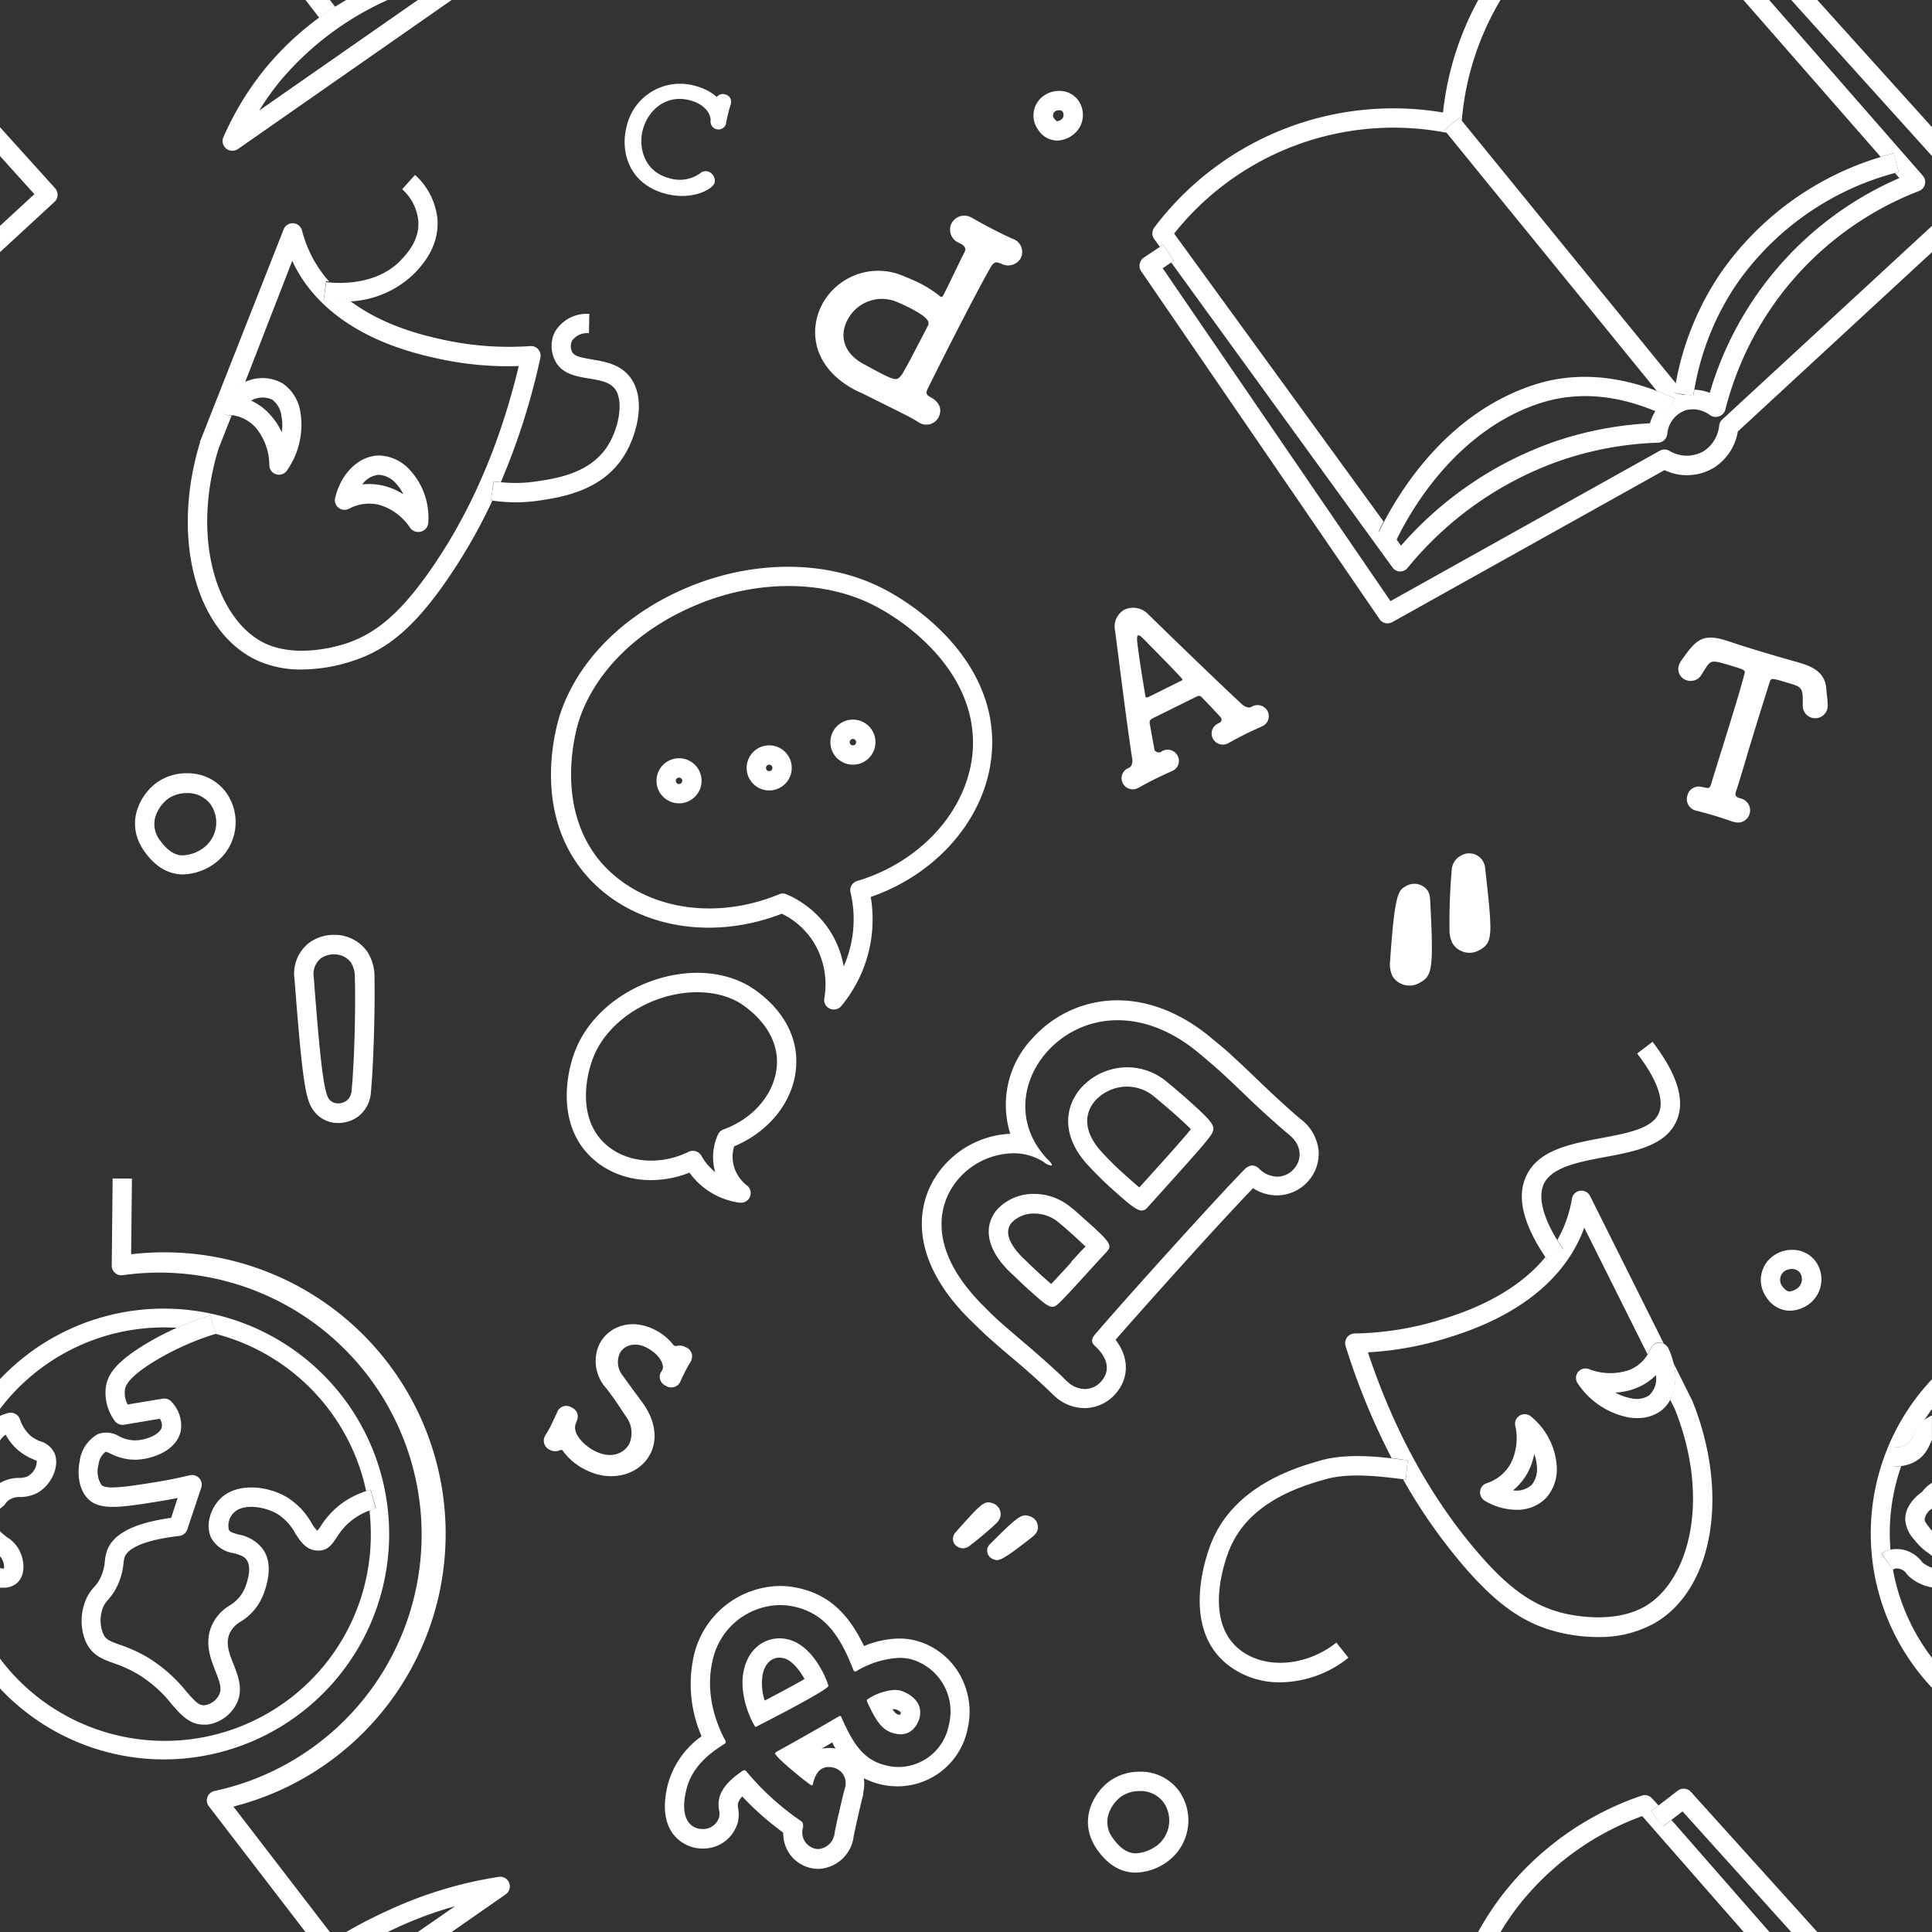 <svg xmlns="http://www.w3.org/2000/svg" viewBox="0 0 300 300"><rect x="0" y="0" width="300" height="300" fill="#333333" stroke="none"/><defs><style>.cls-1{fill:none}.cls-2{fill:#fff}</style></defs><g id="Layer_2" data-name="Layer 2"><g id="Layer_1-2" data-name="Layer 1"><path class="cls-1" d="M139.5 274.38a8 8 0 0 0 7.81-6.51 8.42 8.42 0 0 0-6-10.26 7.66 7.66 0 0 0-1.68-.18 14.25 14.25 0 0 0-6.63 2.07.31.31 0 0 1-.16.06h-.06c-.09 0-.17-.14-.24-.26-2.19-5.5-4.53-8.76-9.14-9.81a10.25 10.25 0 0 0-2.27-.25 10.85 10.85 0 0 0-10.54 8.76c-1.36 6 1.44 11.2 2 12.18a.47.47 0 0 1 .07.37.34.34 0 0 1-.14.17c-3.71 2.28-5.37 4.69-6 7.28-1.09 4.8 1.08 5.7 1.89 5.89a3.48 3.48 0 0 0 .64.07 2.59 2.59 0 0 0 2.6-1.86 2.35 2.35 0 0 0 0-1 4.66 4.66 0 0 1 0-1.86c.34-1.49 1.51-2.89 3.66-4.32a.45.45 0 0 1 .25-.09h.07a.85.85 0 0 1 .22.15 41.41 41.41 0 0 0 8.54 7.76c.35.23.34.48.3.87v.05a2.59 2.59 0 0 0 1.82 3.34 2 2 0 0 0 .53.07 2.77 2.77 0 0 0 2.53-2.4c.15-.88.43-2.12.71-3.37s.58-2.55.86-3.55l.05-.19a2.47 2.47 0 0 0-1.86-3.15 2.91 2.91 0 0 0-.68-.08c-1.79 0-2.26 1.88-2.43 2.61 0 .16-.09.25-.2.25-.24 0-5.8-4.5-5.68-5 0-.1.08-.13.26-.25 3.24-1.78 6.66-3.73 9.58-5.44a.45.45 0 0 1 .25-.09.27.27 0 0 1 .21.2c2 4.59 3.71 6.75 7.08 7.52a7.61 7.61 0 0 0 1.78.25Zm-22.17-6.21c-.19-.05-2.78-4.68-1.81-8.9.71-3.14 3-4.87 5.52-4.87a5.49 5.49 0 0 1 1.26.15c4.28 1 6.38 7.06 6.33 7.25-.16.72-11.3 6.37-11.3 6.37Zm17.29-3.84a.58.58 0 0 1-.06-.37s.07-.09.13-.12a8.73 8.73 0 0 1 4.11-1.43 4.36 4.36 0 0 1 .94.1c.67.15 3.69 1.3 3 4.18 0 .17-.6 2.61-3 2.61a4.09 4.09 0 0 1-.93-.12c-1.95-.45-2.81-2.03-4.19-4.85Z"/><path class="cls-1" d="M139.54 266.26h.2a1.09 1.09 0 0 0 .11-.27.58.58 0 0 0 0-.1 2 2 0 0 0-.8-.48 1.18 1.18 0 0 0-.27 0h-.22c.44.59.67.78.98.85ZM177 278.11a5.09 5.09 0 0 0-2.88.84 5.63 5.63 0 0 0-2 2.79 4.11 4.11 0 0 0 .73 3.75c1.63 2.29 3.08 2.29 3.56 2.29a5.92 5.92 0 0 0 3.16-1.16 4.93 4.93 0 0 0 1.07-6.8 4.45 4.45 0 0 0-3.64-1.71ZM121.63 257.47a3.06 3.06 0 0 0-.59-.07c-1.27 0-2.24 1-2.6 2.53a8.41 8.41 0 0 0 .31 4.13c2.37-1.23 4.68-2.48 6.18-3.34-.75-1.34-1.93-2.94-3.3-3.25ZM128.7 271.42a6.27 6.27 0 0 1 1 .09c-.18-.3-.36-.61-.53-.93l-1.69 1a5.62 5.62 0 0 1 1.22-.16ZM43.75 67.12a7.57 7.57 0 0 0-.07-2.65 3.62 3.62 0 0 0-1.41-2.41 3.52 3.52 0 0 0-3.32.15A8.84 8.84 0 0 1 42 64.46a10.34 10.34 0 0 1 1.75 2.66ZM54.54 149.42a3.23 3.23 0 0 0-2.67-1.26 3.55 3.55 0 0 0-2 .62 3.13 3.13 0 0 0-1.09 3v.07c1 13.27 1.56 17.65 2.35 18.77a1.74 1.74 0 0 0 1.44.68 2.23 2.23 0 0 0 1.26-.39 2.12 2.12 0 0 0 .81-1.54c.4-4.11.66-12.36.56-17.7a4.2 4.2 0 0 0-.66-2.25ZM58.89 73.73a3.51 3.51 0 0 0-2.63 1.49 9.2 9.2 0 0 1 1.07-.06 9.74 9.74 0 0 1 2.52.34 10.4 10.4 0 0 1 2.8 1.25 6.85 6.85 0 0 0-1.12-1.65 3.85 3.85 0 0 0-2.64-1.37ZM24.1 211.31c-4.33 2.62-4.61 3.95-4.72 4.44a3.81 3.81 0 0 0 .41 2.36l5.45-.91a1.5 1.5 0 0 1 1.41.54 5.32 5.32 0 0 1 1.35 4.52c-.69 3.07-4.45 4.32-6.81 4.42a8.22 8.22 0 0 1-4-.9c-.37-.17-.78-.36-.89-.31a3 3 0 0 0-1.07 2 3.92 3.92 0 0 0 .47 3.14c.75.78 4.3.21 8.42-.45 1.77-.29 3.55-.64 5.29-1.06a1.5 1.5 0 0 1 1.78 1.93l-2.17 6.49a1.49 1.49 0 0 1-1.25 1c-6.67.78-8.18 2.41-8.49 3.32a5.92 5.92 0 0 0-.17 1 10.31 10.31 0 0 1-1 3.53 9 9 0 0 1-1.39 2.06 4 4 0 0 0-.75 1.11 5.52 5.52 0 0 0 0 4.19c.4.88 1 1.12 2.62 1.7a22.82 22.82 0 0 1 4.36 2 23.36 23.36 0 0 1 5.89 5.2c1.46 1.69 2 2.27 2.91 2.17a3 3 0 0 0 2.12-1.44c.6-1 .23-2.06-.48-3.86s-1.63-4.13-.72-6.69a6.9 6.9 0 0 1 2.92-3.49 5.72 5.72 0 0 0 2.49-3c.67-1.87.73-3.23.17-4.07-.39-.58-1-.78-2.05-1.06a4.74 4.74 0 0 1-3.48-2.39c-1-2.07 0-4.59 1.37-6 2.55-2.59 7.35-2.15 10.51-.23a11.24 11.24 0 0 1 3.71 3.93 5.9 5.9 0 0 0 .9 1.22c.16-.18.38-.51.56-.76a13.12 13.12 0 0 1 2.86-3.2 13.42 13.42 0 0 1 4.15-2.2 32.16 32.16 0 0 0-23.28-24.43 41.91 41.91 0 0 0-9.4 4.18ZM195.53 181.43a4.1 4.1 0 0 0 2.76 1.19 3.45 3.45 0 0 0 2.56-1.16c1.29-1.42 1.37-3.65-.7-5.34-1.06-.87-2-1.74-2.94-2.56-2.78-2.52-5.18-5-8-7.49-1.06-1-2.22-1.92-3.44-2.93-4.24-3.41-8.45-4.81-12.23-4.81a14.61 14.61 0 0 0-10.9 4.81c-4.13 4.56-5 11.48 0 16.79.05 0 .81.74.63.94a.24.24 0 0 1-.17 0 2.08 2.08 0 0 1-1-.48 8.54 8.54 0 0 0-4.79-1.4 11.53 11.53 0 0 0-8.35 3.8c-3.39 3.76-5.11 10.86 3.35 19.53 1 1 2 2 2.95 2.86 2.54 2.29 5 4.25 7.59 6.59.86.78 1.78 1.6 2.64 2.48l.26.23a4 4 0 0 0 2.66 1.12 3.39 3.39 0 0 0 2.51-1.14c1.84-2 .57-4.19-.9-5.52-.71-.64-.59-1.18.14-2 2-2.33 6.78-7.7 11.55-13s9.58-10.5 11.61-12.54a1.78 1.78 0 0 1 1.12-.61 1.45 1.45 0 0 1 1 .46Zm-23.65 12.9c-2.67 2.84-6.1 6.74-7.3 7.87-.44.44-.77.69-1.16.69-.69 0-1.56-.76-3.53-2.54-1.32-1.19-2.59-2.43-2.59-2.43-4.56-4.13-4.46-7.91-2.35-10.24a7.68 7.68 0 0 1 5.67-2.32 8.91 8.91 0 0 1 5.59 2c.95.78 2 1.74 3 2.61 3.33 3.03 3.45 3.5 2.67 4.36Zm16.08-18c-.63.91-2 2.47-9.79 11.14a1.2 1.2 0 0 1-.89.49c-.82 0-2.06-1-4.93-3.63-1.07-1-2.09-2-3.26-3.23-4.4-4.62-3.86-9.29-1.15-12.28a9.68 9.68 0 0 1 7.1-3.1 9.57 9.57 0 0 1 6 2.15c1 .82 2.47 2.06 3.84 3.29 3.77 3.41 3.99 3.84 3.12 5.18ZM257.87 219.08a6.06 6.06 0 0 1-3.67 1.12 8 8 0 0 1-1.36-.11 12.3 12.3 0 0 1-7.85-5.24 1.5 1.5 0 0 1 0-1.77 1.49 1.49 0 0 1 1.7-.49 9.2 9.2 0 0 0 6.12.2 5.87 5.87 0 0 0 3-2.44L246 190.67c-.19.52-.39 1-.62 1.53-4.79 10.63-16.76 14.38-20.7 15.61a50.67 50.67 0 0 1-12.27 2.19c4.06 12.2 9.81 22.67 17.11 31.14 4.72 5.48 8.52 8.19 13.14 9.34 1.29.33 8 1.79 12.82-1.06 6.72-3.93 10.26-16.48 4.56-30.67l-.71-1.41a5.12 5.12 0 0 1-1.46 1.74ZM240 232.62a6.25 6.25 0 0 1-4.62 1.82 9.75 9.75 0 0 1-4.88-1.4 1.51 1.51 0 0 1-.73-1.46 1.49 1.49 0 0 1 1-1.26 6.57 6.57 0 0 0 3.77-3.11 8.7 8.7 0 0 0 .69-5.81 1.5 1.5 0 0 1 2.43-1.46 10.91 10.91 0 0 1 4 7.61 6.72 6.72 0 0 1-1.66 5.07Z"/><path class="cls-1" d="M237.24 228.64a9.57 9.57 0 0 1-2.29 2.78 3.46 3.46 0 0 0 2.9-.87 3.79 3.79 0 0 0 .84-2.83 7.07 7.07 0 0 0-.41-2 10.34 10.34 0 0 1-1.04 2.92ZM179.18 170.22a6.58 6.58 0 0 0-4.14-1.49 6.69 6.69 0 0 0-4.88 2.11c-2.07 2.3-1.67 5.29 1.11 8.22 1.16 1.23 2.12 2.17 3.09 3.05.64.58 1.74 1.58 2.57 2.26 5.08-5.61 7.12-7.93 8-9-.65-.66-1.61-1.53-2.06-1.94-1.09-1.03-2.48-2.22-3.69-3.21ZM250.82 216.23a7.76 7.76 0 0 0 2.5.9 3.58 3.58 0 0 0 2.75-.45 3.53 3.53 0 0 0 1.06-3.15 8.91 8.91 0 0 1-3.21 2.07 9.84 9.84 0 0 1-3.1.63ZM164.32 189.69a5.82 5.82 0 0 0-3.7-1.33 4.73 4.73 0 0 0-3.45 1.33c-1.83 2 .89 4.87 2.14 6a.6.6 0 0 1 .08.08s1.25 1.22 2.51 2.36l1.32 1.17c.8-.83 2-2.12 3.13-3.38.74-.82 1.49-1.65 2.22-2.44-.33-.32-.79-.74-1.39-1.29-.92-.84-1.97-1.78-2.86-2.5ZM80.54 56.84a50.56 50.56 0 0 1-12.42-1.13c-4-.88-16.28-3.57-22-13.73-.27-.48-.52-1-.75-1.48l-7.43 18.87a6.34 6.34 0 0 1 5.93.15 6.59 6.59 0 0 1 2.75 4.33 12.34 12.34 0 0 1-2.06 9.21 1.52 1.52 0 0 1-1.24.66 1.25 1.25 0 0 1-.43-.07 1.49 1.49 0 0 1-1.07-1.41 9.19 9.19 0 0 0-2-5.78 6 6 0 0 0-3.87-2l-2.07 5.26c-4.43 14.64.19 26.82 7.22 30.15 5.11 2.41 11.62.37 12.87-.06 4.5-1.56 8.06-4.59 12.27-10.46 6.51-9.06 11.32-19.99 14.3-32.51Zm-15.2 25.7a1.32 1.32 0 0 1-.39.06 1.53 1.53 0 0 1-1.25-.67 8.76 8.76 0 0 0-4.65-3.54 6.58 6.58 0 0 0-4.86.56A1.5 1.5 0 0 1 52 77.28c.93-3.86 3.75-6.55 6.86-6.55a6.7 6.7 0 0 1 4.8 2.32 10.9 10.9 0 0 1 2.74 8.14 1.51 1.51 0 0 1-1.06 1.35Z"/><circle class="cls-1" cx="119.44" cy="119.24" r=".5"/><path class="cls-1" d="M120.65 164.8c0-5.81-5.81-9.08-6.05-9.22-3.31-1.83-7.9-2-12.3-.47-4.69 1.64-8.46 4.95-10.08 8.86-1.37 3.27-2.51 9.85 1.84 13.73 3.21 2.87 8.39 3.34 12.88 1.15a1.55 1.55 0 0 1 .66-.15 1.52 1.52 0 0 1 1.31.77 8.79 8.79 0 0 0 2.15 2.54 9.76 9.76 0 0 1-.23-1 8.52 8.52 0 0 1 .66-4.84 1.52 1.52 0 0 1 .86-.79c4.98-1.82 8.32-6.07 8.3-10.58ZM276.31 41.26a52.74 52.74 0 0 1 18.62-13.61l-.69-.79a43.73 43.73 0 0 0-24.56 17.23 41.74 41.74 0 0 0-6.59 16.45 7.34 7.34 0 0 1 2.4.49 52.78 52.78 0 0 1 10.82-19.77Z"/><circle class="cls-1" cx="105.44" cy="121.24" r=".5"/><path class="cls-1" d="M238.92 62.67c-13.23 4.4-20.26 17.31-22.1 21.16l.72 1a56.34 56.34 0 0 1 23.4-16 54.35 54.35 0 0 1 15.25-3 7.57 7.57 0 0 1 .87-1.94c-3.76-1.57-10.52-3.76-18.14-1.22Z"/><path class="cls-1" d="M201 22.65a43.5 43.5 0 0 0-18.65 13.62l32.49 44.83c3.09-5.93 10.33-17 23.13-21.28 7.94-2.65 15.12-.7 19.3.89l-32.65-40.1A43.51 43.51 0 0 0 201 22.65ZM164.15 18.83a1.45 1.45 0 0 0 .67-.29.77.77 0 0 0 .32-.54 1 1 0 0 0-.15-.68c-.13-.19-.48-.2-.55-.2a1.06 1.06 0 0 0-.53.13.75.75 0 0 0-.26 1.09c.26.37.45.49.5.49ZM176.7 98.64c-.15.07-.18.47-.09 1.18.24 2.24 1.29 8.4 1.29 8.4s.12.09.39 0l5.12-2.54c.16-.12.24-.2.19-.29s-5.4-5.59-6-6.23c-.47-.43-.75-.6-.9-.52ZM277.87 200.53a2.34 2.34 0 0 0 1.23-.48 1.8 1.8 0 0 0 .37-2.46 1.54 1.54 0 0 0-1.24-.54 1.92 1.92 0 0 0-1.06.29 1.65 1.65 0 0 0-.48 2.3c.63.89 1.05.89 1.18.89ZM107.62 94.11c-8.78 3.76-15.26 10.18-17.76 17.61-.18.55-4.43 13.56 3.69 22.52 6.28 6.92 17.26 8.77 27.32 4.62a1.43 1.43 0 0 1 1.17 0 15.14 15.14 0 0 1 6.66 5.55 14.94 14.94 0 0 1 2.22 5.64 17.74 17.74 0 0 0 1.08-3.15 18 18 0 0 0 0-8.31 1.49 1.49 0 0 1 1-1.78c9.83-2.93 17-10.85 17.93-19.72 1.21-12-9.58-20.43-16.14-23.49-7.79-3.6-17.95-3.45-27.17.51Zm-2.18 30.63a3.5 3.5 0 1 1 3.5-3.5 3.5 3.5 0 0 1-3.5 3.5Zm27-13a3.5 3.5 0 1 1-3.5 3.5 3.5 3.5 0 0 1 3.5-3.5Zm-9.5 7.5a3.5 3.5 0 1 1-3.5-3.5 3.5 3.5 0 0 1 3.5 3.5Z"/><circle class="cls-1" cx="132.44" cy="115.24" r=".5"/><path class="cls-1" d="M141.23 47.79a23.26 23.26 0 0 0-2.21-1 6 6 0 0 0-7.45 3c-1.15 2.23-.74 5.06 2.76 6.86 0 0 1.23.68 2.4 1.29 2.49 1.28 2.64 1.17 3.43.09.47-.81 1.2-2.15 1.92-3.54l2-3.85c.31-.64.17-1.3-2.85-2.85ZM28.44 132.78a5.92 5.92 0 0 0 3.16-1.16 4.93 4.93 0 0 0 1.07-6.8 4.45 4.45 0 0 0-3.67-1.71 5.09 5.09 0 0 0-2.88.84 5.63 5.63 0 0 0-2 2.79 4.11 4.11 0 0 0 .73 3.75c1.66 2.29 3.15 2.29 3.59 2.29Z"/><path class="cls-2" d="M68.66 91.12a84.75 84.75 0 0 0 7.79-13.37h-.23l.44-3q.56.08 1.11.12a107.16 107.16 0 0 0 6.14-19.31 1.51 1.51 0 0 0-.33-1.31 1.47 1.47 0 0 0-1.24-.51 47.79 47.79 0 0 1-13.58-1c-2.62-.58-9.05-2-14.37-6-.63.05-1.22.07-1.75.07a19.58 19.58 0 0 1-2.39-.14l.39-3 .48.05a18.6 18.6 0 0 1-2.37-3.3 19.75 19.75 0 0 1-1.86-4.64 1.5 1.5 0 0 0-2.84-.18l-13 33a.56.56 0 0 0 0 .12c-4.5 14.76-.72 29.29 8.79 33.79a16.34 16.34 0 0 0 7 1.45 25.75 25.75 0 0 0 8.1-1.39c5.13-1.69 9.11-5.03 13.72-11.45ZM54 99.83c-1.25.43-7.76 2.47-12.87.06-7-3.33-11.65-15.51-7.22-30.15l2.07-5.26h-.5a1.5 1.5 0 0 1-1-2.53 11.05 11.05 0 0 1 3.56-2.55l7.34-18.9c.23.5.48 1 .75 1.48 5.71 10.16 18 12.85 22 13.73a50.56 50.56 0 0 0 12.42 1.13c-3 12.52-7.79 23.45-14.32 32.53C62 95.24 58.45 98.27 54 99.83Z"/><path class="cls-2" d="M63.71 73.05a6.7 6.7 0 0 0-4.8-2.32c-3.11 0-5.93 2.69-6.86 6.55A1.5 1.5 0 0 0 54.19 79a6.58 6.58 0 0 1 4.86-.56 8.76 8.76 0 0 1 4.65 3.54 1.53 1.53 0 0 0 1.3.62 1.32 1.32 0 0 0 .39-.06 1.51 1.51 0 0 0 1.11-1.35 10.9 10.9 0 0 0-2.79-8.14Zm-3.87 2.45a9.74 9.74 0 0 0-2.52-.34 9.2 9.2 0 0 0-1.07.06 3.51 3.51 0 0 1 2.63-1.49 3.85 3.85 0 0 1 2.63 1.37 6.85 6.85 0 0 1 1.12 1.65 10.4 10.4 0 0 0-2.79-1.25ZM41.82 72.24a1.49 1.49 0 0 0 1.07 1.41 1.25 1.25 0 0 0 .43.07 1.52 1.52 0 0 0 1.24-.66 12.34 12.34 0 0 0 2.06-9.21 6.59 6.59 0 0 0-2.75-4.33 6.34 6.34 0 0 0-5.93-.15 11.05 11.05 0 0 0-3.56 2.55 1.5 1.5 0 0 0 1 2.53h.5a6 6 0 0 1 3.87 2 9.19 9.19 0 0 1 2.07 5.79Zm.45-10.18a3.62 3.62 0 0 1 1.41 2.41 7.57 7.57 0 0 1 .07 2.65A10.34 10.34 0 0 0 42 64.46a8.84 8.84 0 0 0-3-2.25 3.52 3.52 0 0 1 3.27-.15ZM76.22 77.73h.23A25.89 25.89 0 0 0 80 78a25.62 25.62 0 0 0 3.71-.27c3.34-.5 9.55-1.43 13-6.66 2.17-3.26 3.88-9.39.88-12.81-1.53-1.76-3.81-2.13-5.63-2.44s-2.8-.5-3.14-1.22a2 2 0 0 1 0-1.68 2.87 2.87 0 0 1 2.63-1.18l.06-3a5.76 5.76 0 0 0-5.37 2.83 5 5 0 0 0 0 4.32c1 2.18 3.34 2.56 5.36 2.89 1.56.26 3 .5 3.86 1.45 1.62 1.85.75 6.38-1.12 9.18-2.73 4.12-7.89 4.89-11 5.35a22.07 22.07 0 0 1-5.45.12q-.55 0-1.11-.12ZM50.25 46.73a19.58 19.58 0 0 0 2.39.14c.53 0 1.12 0 1.75-.07a15.27 15.27 0 0 0 10.15-4.54c1-1.07 3.64-3.93 3.4-8.1a10.66 10.66 0 0 0-3.49-7l-2 2.22a7.56 7.56 0 0 1 2.51 5c.17 2.9-1.7 4.92-2.6 5.9-3.61 3.9-9.28 3.76-11.22 3.58l-.48-.05ZM218.58 226.75l-.28 3-.44-.05a84.47 84.47 0 0 0 9.39 13.44c5.15 6 9.41 9 14.68 10.29a26 26 0 0 0 6.23.77A17.56 17.56 0 0 0 257 252c9.08-5.32 11.57-20.12 5.8-34.44a1.17 1.17 0 0 1-.05-.11l-2.9-5.81a8 8 0 0 1-.52 5.69l.71 1.41c5.7 14.19 2.16 26.74-4.56 30.67-4.87 2.85-11.53 1.39-12.82 1.06-4.62-1.15-8.42-3.86-13.14-9.34-7.3-8.47-13.05-18.94-17.11-31.14a50.67 50.67 0 0 0 12.27-2.22c3.94-1.23 15.91-5 20.7-15.61.23-.5.43-1 .62-1.53l9.83 19.68a6.86 6.86 0 0 0 .48-.91 1.47 1.47 0 0 1 1.34-.92 1.41 1.41 0 0 1 .7.15l-11.44-22.91a1.5 1.5 0 0 0-1.57-.81 1.47 1.47 0 0 0-1.25 1.23 20 20 0 0 1-1.44 4.79c-.26.56-.54 1.1-.83 1.61.27.46.57.92.89 1.4l-2.48 1.68c-.1-.13-.18-.27-.27-.41-5.09 6.21-13.17 8.76-16.18 9.69a47.69 47.69 0 0 1-13.43 2.16 1.49 1.49 0 0 0-1.19.62 1.51 1.51 0 0 0-.22 1.33 107.68 107.68 0 0 0 7.15 17.41l1.09.13Z"/><path class="cls-2" d="M237.72 219.94a1.5 1.5 0 0 0-2.43 1.46 8.7 8.7 0 0 1-.69 5.81 6.57 6.57 0 0 1-3.77 3.11 1.49 1.49 0 0 0-1 1.26 1.51 1.51 0 0 0 .73 1.46 9.75 9.75 0 0 0 4.88 1.4 6.25 6.25 0 0 0 4.62-1.82 6.72 6.72 0 0 0 1.66-5.07 10.91 10.91 0 0 0-4-7.61Zm.13 10.61a3.46 3.46 0 0 1-2.9.87 9.57 9.57 0 0 0 2.29-2.78 10.34 10.34 0 0 0 1-2.88 7.07 7.07 0 0 1 .41 2 3.79 3.79 0 0 1-.8 2.79ZM256.31 209.44a6.86 6.86 0 0 1-.48.91 5.87 5.87 0 0 1-3 2.44 9.2 9.2 0 0 1-6.12-.2 1.49 1.49 0 0 0-1.7.49 1.5 1.5 0 0 0 0 1.77 12.3 12.3 0 0 0 7.85 5.24 8 8 0 0 0 1.36.11 6.06 6.06 0 0 0 3.67-1.12 5.12 5.12 0 0 0 1.46-1.71 8 8 0 0 0 .52-5.69 12 12 0 0 0-.8-2.31 1.58 1.58 0 0 0-.7-.7 1.41 1.41 0 0 0-.7-.15 1.47 1.47 0 0 0-1.36.92Zm-.24 7.24a3.58 3.58 0 0 1-2.75.45 7.76 7.76 0 0 1-2.5-.9 9.84 9.84 0 0 0 3.1-.63 8.91 8.91 0 0 0 3.21-2.07 3.53 3.53 0 0 1-1.06 3.15ZM106.44 91.35c-9.57 4.1-16.65 11.18-19.42 19.42-.52 1.54-4.82 15.41 4.31 25.48 7 7.71 19 9.94 30.07 5.63a12 12 0 0 1 4.79 4.19A12.49 12.49 0 0 1 128 155a1.48 1.48 0 0 0 .84 1.62 1.41 1.41 0 0 0 .63.14 1.52 1.52 0 0 0 1.16-.54 21.07 21.07 0 0 0 4.58-16.94c10.31-3.56 17.78-12.2 18.75-21.87 1.38-13.71-10.57-23.11-17.85-26.51-8.6-4.01-19.68-3.84-29.67.45ZM151 117.09c-.89 8.87-8.1 16.79-17.93 19.72a1.49 1.49 0 0 0-1 1.78 18 18 0 0 1 0 8.31 17.74 17.74 0 0 1-1.06 3.16 14.94 14.94 0 0 0-2.22-5.64 15.14 15.14 0 0 0-6.66-5.55 1.43 1.43 0 0 0-1.17 0c-10.06 4.15-21 2.3-27.32-4.62-8.12-9-3.87-22-3.69-22.52 2.5-7.43 9-13.85 17.76-17.61 9.22-4 19.38-4.14 27.19-.51 6.47 3.05 17.26 11.44 16.1 23.48Z"/><path class="cls-2" d="M105.44 117.74a3.5 3.5 0 1 0 3.5 3.5 3.5 3.5 0 0 0-3.5-3.5Zm0 4a.5.5 0 0 1-.5-.5.51.51 0 0 1 .5-.5.5.5 0 0 1 .5.5.5.5 0 0 1-.5.5ZM115.94 119.24a3.5 3.5 0 1 0 3.5-3.5 3.5 3.5 0 0 0-3.5 3.5Zm4 0a.5.5 0 0 1-.5.5.5.5 0 0 1-.5-.5.51.51 0 0 1 .5-.5.5.5 0 0 1 .5.5ZM132.44 118.74a3.5 3.5 0 1 0-3.5-3.5 3.5 3.5 0 0 0 3.5 3.5Zm0-4a.5.5 0 0 1 .5.5.5.5 0 0 1-.5.5.5.5 0 0 1-.5-.5.51.51 0 0 1 .5-.5ZM123.65 164.79c0-7.43-6.83-11.4-7.6-11.83-4.1-2.27-9.47-2.52-14.73-.68-5.49 1.91-9.93 5.85-11.87 10.54-1.67 4-3 12.11 2.61 17.12 3.87 3.46 9.63 4.26 15 2.15a11.45 11.45 0 0 0 2.86 2.78 11.62 11.62 0 0 0 4.94 1.89h.2a1.5 1.5 0 0 0 .92-2.69 5.69 5.69 0 0 1-2.15-3.55A5.43 5.43 0 0 1 114 178c5.83-2.43 9.68-7.64 9.65-13.21Zm-11.3 10.59a1.52 1.52 0 0 0-.86.79 8.52 8.52 0 0 0-.66 4.84 9.76 9.76 0 0 0 .23 1 8.79 8.79 0 0 1-2.15-2.54 1.52 1.52 0 0 0-1.31-.77 1.55 1.55 0 0 0-.66.15c-4.49 2.19-9.67 1.72-12.88-1.15-4.35-3.88-3.21-10.46-1.84-13.73 1.62-3.91 5.39-7.22 10.08-8.86 4.4-1.53 9-1.36 12.3.47.24.14 6 3.41 6.05 9.22.02 4.51-3.32 8.76-8.3 10.58ZM205.86 229.69c3.53-1 8.18-.46 11-.12l1 .12.44.05.28-3-1.4-.16-1.09-.13c-3-.34-7.4-.71-11.06.34s-13.45 3.85-17 12.92c-.82 2.11-4.59 12.9 2.46 18.68a13 13 0 0 0 8.32 2.84 17.17 17.17 0 0 0 10.57-3.82l-1.87-2.35c-4.73 3.76-11.23 4.2-15.12 1-5.44-4.46-2.26-13.49-1.55-15.29 2.99-7.64 11.42-10.05 15.02-11.08ZM242.71 194c-.32-.48-.62-.94-.89-1.4-2.3-3.76-3-6.77-2.1-8.75 1.25-2.63 5.43-3.42 9.48-4.18 4.67-.87 9.49-1.78 11.15-5.66 1.35-3.16.13-7.16-3.74-12.24l-2.39 1.82c3.07 4 4.23 7.22 3.37 9.24-1 2.41-4.87 3.13-8.94 3.89-4.79.9-9.74 1.83-11.64 5.85-1.53 3.23-.56 7.4 3 12.7.09.14.17.28.27.41ZM25.49 273.2A35 35 0 1 0 0 214.15v4.62a32 32 0 0 1 25.49-12.65q1 0 2 .06a48.66 48.66 0 0 1 5.15-1.92l.88 2.87a32.16 32.16 0 0 1 23.34 24.41c.23-.08.46-.17.7-.23l.81 2.89a8.87 8.87 0 0 0-1 .34 33.2 33.2 0 0 1 .21 3.62A32 32 0 0 1 0 257.55v4.63a34.94 34.94 0 0 0 25.49 11.02Z"/><path class="cls-2" d="M36.24 280.52a43.7 43.7 0 0 0-10.75-86.06 44.25 44.25 0 0 0-5.13.3l.13-11.76h-3l-.14 13.51a1.5 1.5 0 0 0 1.73 1.5 40.7 40.7 0 0 1 14.25 80.09 1.51 1.51 0 0 0-1.12.94 1.49 1.49 0 0 0 .22 1.44l15 19.52h3.79ZM79.06 292.36a1.5 1.5 0 0 0-1.62-.92 63.76 63.76 0 0 0-17.13 5.19 72.43 72.43 0 0 0-6.55 3.37h6.43l1.38-.65a59.83 59.83 0 0 1 9.08-3.35l-5.77 4h5.25l8.4-5.85a1.5 1.5 0 0 0 .53-1.79Z"/><path class="cls-2" d="M57.54 231.31c-.24.06-.47.15-.7.23a13.42 13.42 0 0 0-4.15 2.2 13.12 13.12 0 0 0-2.86 3.2c-.18.25-.4.58-.56.76a5.9 5.9 0 0 1-.9-1.22 11.24 11.24 0 0 0-3.71-3.93c-3.16-1.92-8-2.36-10.51.23-1.39 1.42-2.32 3.94-1.37 6a4.74 4.74 0 0 0 3.48 2.39c1 .28 1.66.48 2.05 1.06.56.84.5 2.2-.17 4.07a5.72 5.72 0 0 1-2.49 3 6.9 6.9 0 0 0-2.92 3.49c-.91 2.56 0 4.85.72 6.69s1.08 2.87.48 3.86a3 3 0 0 1-2.12 1.44c-.87.1-1.45-.48-2.91-2.17a23.36 23.36 0 0 0-5.89-5.2 22.82 22.82 0 0 0-4.36-2c-1.63-.58-2.22-.82-2.62-1.7a5.52 5.52 0 0 1 0-4.19 4 4 0 0 1 .75-1.11 9 9 0 0 0 1.39-2.06 10.31 10.31 0 0 0 1-3.53 5.92 5.92 0 0 1 .17-1c.31-.91 1.82-2.54 8.49-3.32a1.49 1.49 0 0 0 1.25-1l2.17-6.49a1.5 1.5 0 0 0-1.78-1.93c-1.74.42-3.52.77-5.29 1.06-4.12.66-7.67 1.23-8.42.45a3.92 3.92 0 0 1-.47-3.14 3 3 0 0 1 1.07-2c.11-.05.52.14.89.31a8.22 8.22 0 0 0 4 .9c2.36-.1 6.12-1.35 6.81-4.42a5.32 5.32 0 0 0-1.38-4.52 1.5 1.5 0 0 0-1.41-.54l-5.45.91a3.81 3.81 0 0 1-.41-2.36c.11-.49.39-1.82 4.72-4.44a41.91 41.91 0 0 1 9.4-4.18l-.88-2.87a48.66 48.66 0 0 0-5.15 1.92 44 44 0 0 0-4.92 2.56c-4.78 2.89-5.76 4.78-6.1 6.38a7.3 7.3 0 0 0 1.28 5.45 1.5 1.5 0 0 0 1.51.68l5.55-.93a1.9 1.9 0 0 1 .31 1.28c-.25 1.14-2.31 2-4 2.08a5.39 5.39 0 0 1-2.62-.63 3.79 3.79 0 0 0-3.34-.33 5.65 5.65 0 0 0-2.8 4.19c-.36 1.79-.22 4.25 1.24 5.79 1.83 1.93 5.11 1.41 11.06.45 1-.16 1.95-.33 2.91-.53l-1 3.09c-5.83.81-9.12 2.52-10 5.22a7.87 7.87 0 0 0-.31 1.58 6.92 6.92 0 0 1-.7 2.56 5.58 5.58 0 0 1-1 1.44 6.48 6.48 0 0 0-1.22 1.88 8.43 8.43 0 0 0 0 6.63c1 2.07 2.6 2.65 4.34 3.27a19.9 19.9 0 0 1 3.78 1.73 19.88 19.88 0 0 1 5.16 4.59c1.43 1.65 2.79 3.21 5 3.21h.53a6 6 0 0 0 4.37-2.88c1.38-2.31.5-4.54-.27-6.5-.65-1.66-1.22-3.09-.68-4.59a4 4 0 0 1 1.84-2.05 8.61 8.61 0 0 0 3.58-4.46c1-2.81 1-5.08-.17-6.75a6 6 0 0 0-3.74-2.28c-1-.27-1.4-.42-1.55-.75a2.8 2.8 0 0 1 .78-2.66c1.42-1.43 4.73-1 6.81.24a8.35 8.35 0 0 1 2.74 3c.76 1.19 1.62 2.55 3.36 2.65s2.39-1.07 3.1-2.11a9.83 9.83 0 0 1 5-4.09 8.87 8.87 0 0 1 1-.34ZM2.69 245.76c1.28-1.17 1.14-3.41.33-5a5.19 5.19 0 0 0-1.83-2 7.57 7.57 0 0 1-1.19-1v3.91a1.67 1.67 0 0 1 .34.47 2.69 2.69 0 0 1 .29 1.43 1.94 1.94 0 0 1-.63-.1v3.06a3.86 3.86 0 0 0 .58 0 3 3 0 0 0 2.11-.77ZM8.48 225.69a3.48 3.48 0 0 0-2.13-1.86 5.6 5.6 0 0 1-1.54-.83 5.9 5.9 0 0 1-1.71-2.6 1.51 1.51 0 0 0-1.76-1 7 7 0 0 0-1.34.46v3.84a2.36 2.36 0 0 1 .52-.64 2.57 2.57 0 0 1 .37-.28 8.33 8.33 0 0 0 2 2.47 8.58 8.58 0 0 0 2.28 1.35l.54.24a2.75 2.75 0 0 1-1.44 2.41 3.15 3.15 0 0 1-1.29.24 5.79 5.79 0 0 0-3 .8v4l.35-.29a1.52 1.52 0 0 0 .41-.39 3 3 0 0 1 .71-.72 2.85 2.85 0 0 1 1.68-.43 6 6 0 0 0 2.47-.54c2.32-1.15 3.72-4.18 2.88-6.23ZM189.35 112.24l-.15.08a1.71 1.71 0 0 0-.87 2.36 1.75 1.75 0 0 0 2.52.65c.72-.39 1.58-.86 2.56-1.35.79-.39 1.6-.76 2.37-1.1l.12-.06a1.74 1.74 0 0 0 .95-2.37 1.78 1.78 0 0 0-2.57-.66c-.48.24-1.2-.2-1.43-.43-3.44-3.19-10.6-10.11-14.51-13.93a3.23 3.23 0 0 0-3.7-.78 3 3 0 0 0-1.5 3.25c.57 4.19 1.69 13.55 2.67 19.94.07.45 0 1.12-.46 1.36l-.12.06a1.69 1.69 0 0 0-.89 2.34 1.74 1.74 0 0 0 2.45.72l.12-.06c.71-.4 1.58-.87 2.55-1.35.8-.39 1.6-.76 2.38-1.11l.12-.06a1.7 1.7 0 0 0 .92-2.35 1.75 1.75 0 0 0-2.6-.64.78.78 0 0 1-1-.27s-.53-2.88-.74-4.07c-.07-.46 0-.58.38-.84l7-3.46a.58.58 0 0 1 .7.18c.91.91 3 3.14 3 3.2a.53.53 0 0 1-.27.75Zm-5.94-6.53-5.12 2.54c-.27.06-.35.06-.39 0s-1.05-6.16-1.29-8.4c-.09-.71-.06-1.11.09-1.18s.43.09.88.55c.62.64 5.92 6 6 6.23s-.01.14-.17.26ZM184.9 171.17c-1.37-1.23-2.84-2.47-3.84-3.29a9.57 9.57 0 0 0-6-2.15 9.68 9.68 0 0 0-7.1 3.1c-2.71 3-3.25 7.66 1.15 12.28 1.17 1.25 2.19 2.26 3.26 3.23 2.87 2.6 4.11 3.63 4.93 3.63a1.2 1.2 0 0 0 .89-.49c7.84-8.67 9.16-10.23 9.79-11.14.89-1.34.67-1.77-3.08-5.17Zm-8 13.2c-.83-.68-1.93-1.68-2.57-2.26-1-.88-1.93-1.82-3.09-3.05-2.78-2.93-3.18-5.92-1.11-8.22a6.69 6.69 0 0 1 4.88-2.11 6.58 6.58 0 0 1 4.14 1.49c1.21 1 2.6 2.18 3.71 3.18.45.41 1.41 1.28 2.06 1.94-.87 1.1-2.92 3.42-7.99 9.03Z"/><path class="cls-2" d="M198.29 185.62a6.51 6.51 0 0 0 4.79-2.15 6.39 6.39 0 0 0 1.67-4.79 7 7 0 0 0-2.75-4.88c-1-.82-1.92-1.66-2.81-2.47-1.37-1.23-2.67-2.48-3.93-3.68s-2.62-2.52-4.05-3.81c-1.06-1-2.19-1.89-3.37-2.87l-.16-.14c-4.49-3.61-9.37-5.5-14.15-5.5a17.68 17.68 0 0 0-13.12 5.8 15 15 0 0 0-3.54 14.92 14.61 14.61 0 0 0-10.14 4.78c-4.57 5-6.07 13.91 3.43 23.64l.15.15c1 1 2 1.95 2.93 2.83 1.3 1.17 2.58 2.27 3.83 3.32s2.5 2.13 3.76 3.27c.84.76 1.71 1.55 2.52 2.37l.12.11.15.14.1.09a6.92 6.92 0 0 0 4.68 1.9 6.41 6.41 0 0 0 4.74-2.13c2.24-2.48 2.22-5.73.08-8.48 2.24-2.56 6.39-7.23 10.7-12 4.49-5 8.49-9.29 10.65-11.54a6.84 6.84 0 0 0 3.72 1.12Zm-4.94-4.13c-2 2-6.84 7.27-11.61 12.54s-9.54 10.64-11.55 13c-.73.81-.85 1.35-.14 2 1.47 1.33 2.74 3.49.9 5.52a3.39 3.39 0 0 1-2.51 1.14 4 4 0 0 1-2.66-1.12l-.26-.23c-.86-.88-1.78-1.7-2.64-2.48-2.58-2.34-5-4.3-7.59-6.59-1-.87-1.93-1.84-2.95-2.86-8.46-8.67-6.74-15.77-3.35-19.53a11.53 11.53 0 0 1 8.35-3.8 8.54 8.54 0 0 1 4.79 1.4 2.08 2.08 0 0 0 1 .48.24.24 0 0 0 .17 0c.18-.2-.58-.89-.63-.94-5.06-5.31-4.15-12.23 0-16.79a14.61 14.61 0 0 1 10.9-4.81c3.78 0 8 1.4 12.23 4.81 1.22 1 2.38 2 3.44 2.93 2.79 2.52 5.19 5 8 7.49.92.82 1.88 1.69 2.94 2.56 2.07 1.69 2 3.92.7 5.34a3.45 3.45 0 0 1-2.56 1.16 4.1 4.1 0 0 1-2.76-1.19l-.1-.09a1.45 1.45 0 0 0-1-.46 1.78 1.78 0 0 0-1.11.52Z"/><path class="cls-2" d="M169.19 190c-1-.87-2-1.83-3-2.61a8.91 8.91 0 0 0-5.59-2 7.68 7.68 0 0 0-5.67 2.32c-2.11 2.33-2.21 6.11 2.35 10.24 0 0 1.27 1.24 2.59 2.43 2 1.78 2.84 2.54 3.53 2.54.39 0 .72-.25 1.16-.69 1.2-1.13 4.63-5 7.3-7.87.8-.89.68-1.36-2.67-4.36Zm-2.84 6c-1.15 1.26-2.33 2.55-3.13 3.38l-1.32-1.17c-1.26-1.14-2.49-2.35-2.51-2.36a.6.6 0 0 0-.08-.08c-1.25-1.13-4-4-2.14-6a4.73 4.73 0 0 1 3.45-1.33 5.82 5.82 0 0 1 3.7 1.33c.89.72 1.94 1.66 2.86 2.5.6.55 1.06 1 1.39 1.29-.73.71-1.48 1.54-2.22 2.36ZM112.6 14.67a1.11 1.11 0 0 0-1.28.39 8.39 8.39 0 0 0-3.47-1.75 8.5 8.5 0 0 0-10.58 6.48c-.92 3.61.26 8.83 6.22 10.33 3.93 1 7.2-.67 7.48-1.78a1.51 1.51 0 0 0-1.09-1.73 1.29 1.29 0 0 0-1.16.3 5.46 5.46 0 0 1-4.69.79c-4.19-1.06-4.87-5-4.24-7.46.73-2.91 3.44-5.65 7.29-4.68 2.6.66 3.37 2.4 3.25 3.23a1.23 1.23 0 0 0 2.41.42v-.08c.08-.44.2-1 .35-1.6s.28-1 .41-1.45v-.06a1.12 1.12 0 0 0-.9-1.35ZM271.78 115.62c1.09-3.57 2.21-7.17 3-9.64.22-.74.26-.73 3 .1 1.79.54 2.11.68 2.15 2.38v1.11a1.94 1.94 0 0 0 3.77.66 2.28 2.28 0 0 0 .1-.81c0-.78-.16-1.67-.2-2.27-.11-2.17-1.29-3.38-4-4.18l-.33-.11c-1.56-.43-4-1.13-6.26-1.82-1.86-.56-3.56-1.11-4.6-1.46l-.64-.2c-3.57-1.08-4.6.23-6.66 3.14a3 3 0 0 0-.43.83 1.83 1.83 0 0 0 1.29 2.3 1.93 1.93 0 0 0 2.21-.84c.25-.36.43-.72.63-1 .88-1.35 1-1.34 3.93-.46 2.32.7 2.32.7 2.1 1.44-.51 1.91-1.13 4-1.75 6-1.26 4.15-2.57 8.24-3.4 11-.22.74-.55.6-1.17.45h-.13a1.82 1.82 0 0 0-2.37 1.27 1.84 1.84 0 0 0 1.41 2.38c.79.2 1.88.49 3 .83.94.29 1.88.61 2.71.9h.13a1.86 1.86 0 0 0 2.4-1.23 1.89 1.89 0 0 0-1.4-2.41c-.61-.19-.94-.32-.71-1.06.7-2.13 1.44-4.7 2.22-7.3ZM146.59 45.63c-.21.42-.33.55-.52.45a3.67 3.67 0 0 1-.34-.27 18.71 18.71 0 0 0-2.8-1.78c-.87-.44-1.74-.8-2.64-1.17a9.88 9.88 0 0 0-12.7 4.54c-2 4-1.3 9.3 4.42 12.73.51.31 1.19.66 2 1 2.07 1.06 4.79 2.37 6.75 3.38.72.37 1.32.68 1.75 1l.23.12a2.13 2.13 0 0 0 3-.84c.41-.79.59-2.18-1.37-3.19-.6-.31-.6-.69-.29-1.29.84-1.72 2.82-5.66 4.84-9.58s4.06-7.79 5-9.38c.27-.43.66-.8 1.26-.49H155.33a2.25 2.25 0 0 0 3.18-.79 2.16 2.16 0 0 0-1.29-3c-.4-.16-1.78-.82-3.32-1.62-1-.52-2.06-1.1-2.94-1.61l-.15-.08a2.24 2.24 0 0 0-3.07.95 2.22 2.22 0 0 0 1.16 3l.49.25c.45.33.66.67.36 1.24-1.12 2.19-2.21 4.58-3.16 6.43Zm-2.53 5-2 3.85a93.94 93.94 0 0 1-1.92 3.54c-.79 1.08-.94 1.19-3.43-.09-1.17-.61-2.4-1.29-2.4-1.29-3.5-1.8-3.91-4.63-2.76-6.86a6 6 0 0 1 7.45-3 23.26 23.26 0 0 1 2.21 1c3.04 1.56 3.18 2.22 2.85 2.85ZM102.62 213.08l-.06.11a1.52 1.52 0 0 0 .84 2 1.55 1.55 0 0 0 2.2-.56c.23-.51.52-1.14.85-1.78s.59-1.07.9-1.58v-.08a1.49 1.49 0 0 0-.89-2 1.87 1.87 0 0 0-1.43-.18.38.38 0 0 1-.29-.05.43.43 0 0 1-.18-.12 8.32 8.32 0 0 0-2.74-2.28c-3.81-2-7.34-.56-8.72 2.11a6.22 6.22 0 0 0 1 6.85c1.13 1.43 2.23 3.11 3.1 4.44a4.18 4.18 0 0 1 .5 4.25c-.65 1.25-2.59 2.54-5.42 1.06-1.64-.85-3.62-2.83-2.79-4.41l.07-.14v-.09a1.51 1.51 0 0 0-.79-2.07 1.53 1.53 0 0 0-2.19.55v.06c-.28.6-.66 1.39-1 2.11s-.64 1.16-.91 1.61l-.06.12a1.54 1.54 0 0 0 .77 2.12 1.71 1.71 0 0 0 1.51.08.48.48 0 0 1 .38-.05.62.62 0 0 1 .2.22 9.5 9.5 0 0 0 3.38 2.81c4.11 2.14 8.46.77 10.11-2.4 1.06-2 1-4.78-1-7.72-1-1.38-2.39-3.22-3.24-4.44a3.33 3.33 0 0 1-.49-3.47c.66-1.28 2.37-1.84 4.2-.89 2 1.06 2.82 2.67 2.4 3.48-.06.12-.15.25-.21.33ZM220.49 152.58c1.89-1.05 2.17-2 1.57-13a2.78 2.78 0 0 0-.32-1.2 2.53 2.53 0 0 0-3.44-.77c-1.16.64-1.73 1-2.46 11.79a4.22 4.22 0 0 0 .39 2.19 3.1 3.1 0 0 0 4.26.99ZM229.76 147.51c2.1-1.16 2-2.34.86-12.68a2.79 2.79 0 0 0-.35-1.12 2.5 2.5 0 0 0-3.47-.82 2.7 2.7 0 0 0-1.36 2 92.09 92.09 0 0 0-.36 9.39 4.7 4.7 0 0 0 .44 2.16 3.09 3.09 0 0 0 4.24 1.07ZM154.32 242.15c.72.25 1.08.37 6-3.51a2.38 2.38 0 0 0 .78-1 1.77 1.77 0 0 0-1.22-2.2c-1.17-.41-1.7-.15-6.17 4.35a1.69 1.69 0 0 0-.38.6 1.46 1.46 0 0 0 .99 1.76ZM155.3 235.65a1.78 1.78 0 0 0-1.17-2.23c-1.31-.45-1.77.05-5.76 4.53a1.86 1.86 0 0 0-.34.58 1.44 1.44 0 0 0 1 1.8 1.56 1.56 0 0 0 1.38-.18 53.61 53.61 0 0 0 4.15-3.48 2.64 2.64 0 0 0 .74-1.02ZM28.44 135.78a8.78 8.78 0 0 0 4.9-1.71 7.93 7.93 0 0 0 1.78-11 7.35 7.35 0 0 0-6.09-3 8 8 0 0 0-4.62 1.4c-2.55 1.81-5.14 6.25-2 10.72 1.92 2.71 4.06 3.59 6.03 3.59Zm-4.29-9a5.63 5.63 0 0 1 2-2.79 5.09 5.09 0 0 1 2.88-.84 4.45 4.45 0 0 1 3.64 1.71 4.93 4.93 0 0 1-1.07 6.8 5.92 5.92 0 0 1-3.16 1.16c-.48 0-1.93 0-3.56-2.29a4.11 4.11 0 0 1-.73-3.79ZM51.87 145.16a6.54 6.54 0 0 0-3.79 1.18 6.06 6.06 0 0 0-2.34 5.77c1.22 16 1.73 18.63 2.9 20.27a4.66 4.66 0 0 0 3.88 2 5.23 5.23 0 0 0 3-.94 5.1 5.1 0 0 0 2.06-3.66c.42-4.41.67-12.94.57-18.08a7.07 7.07 0 0 0-1.17-4 6.23 6.23 0 0 0-5.11-2.54Zm2.72 24.24a2.12 2.12 0 0 1-.81 1.54 2.23 2.23 0 0 1-1.26.39 1.74 1.74 0 0 1-1.44-.68c-.79-1.12-1.34-5.5-2.35-18.77v-.07a3.13 3.13 0 0 1 1.09-3 3.55 3.55 0 0 1 2-.62 3.23 3.23 0 0 1 2.67 1.26 4.2 4.2 0 0 1 .61 2.28c.15 5.27-.1 13.56-.51 17.67ZM177 275.11a8 8 0 0 0-4.62 1.4c-2.55 1.81-5.14 6.25-2 10.72 1.89 2.67 4 3.55 6 3.55a8.78 8.78 0 0 0 4.9-1.71 7.93 7.93 0 0 0 1.78-11 7.35 7.35 0 0 0-6.06-2.96Zm2.57 11.51a5.92 5.92 0 0 1-3.16 1.16c-.48 0-1.93 0-3.56-2.29a4.11 4.11 0 0 1-.73-3.75 5.63 5.63 0 0 1 2-2.79 5.09 5.09 0 0 1 2.88-.84 4.45 4.45 0 0 1 3.64 1.71 4.93 4.93 0 0 1-1.04 6.8ZM164.15 21.83a4.28 4.28 0 0 0 2.41-.85 3.89 3.89 0 0 0 .87-5.4 3.58 3.58 0 0 0-3-1.46 4 4 0 0 0-2.27.69 3.73 3.73 0 0 0-1 5.27 3.58 3.58 0 0 0 2.99 1.75Zm-.24-4.58a1.06 1.06 0 0 1 .53-.13c.07 0 .42 0 .55.2a1 1 0 0 1 .15.68.77.77 0 0 1-.32.54 1.45 1.45 0 0 1-.67.29c-.05 0-.24-.12-.5-.49a.75.75 0 0 1 .26-1.09ZM277.87 203.53a5.31 5.31 0 0 0 3-1 4.8 4.8 0 0 0 1.07-6.65 4.43 4.43 0 0 0-3.68-1.8 4.84 4.84 0 0 0-2.79.85 4.59 4.59 0 0 0-1.2 6.48 4.39 4.39 0 0 0 3.6 2.12Zm-.7-6.19a1.92 1.92 0 0 1 1.06-.29 1.54 1.54 0 0 1 1.24.54 1.8 1.8 0 0 1-.37 2.46 2.34 2.34 0 0 1-1.23.48c-.13 0-.55 0-1.18-.89a1.65 1.65 0 0 1 .48-2.3ZM122.3 254.55a5.49 5.49 0 0 0-1.26-.15c-2.52 0-4.81 1.73-5.52 4.87-1 4.22 1.62 8.85 1.81 8.9 0 0 11.14-5.65 11.3-6.37.05-.19-2.05-6.28-6.33-7.25Zm-3.55 9.51a8.41 8.41 0 0 1-.31-4.13c.36-1.58 1.33-2.53 2.6-2.53a3.06 3.06 0 0 1 .59.07c1.37.31 2.55 1.91 3.3 3.25-1.5.86-3.81 2.11-6.18 3.34ZM139.8 269.3c2.38 0 2.94-2.44 3-2.61.65-2.88-2.37-4-3-4.18a4.36 4.36 0 0 0-.94-.1 8.73 8.73 0 0 0-4.11 1.43c-.06 0-.12.07-.13.12a.58.58 0 0 0 .06.37c1.33 2.82 2.24 4.4 4.25 4.85a4.09 4.09 0 0 0 .87.12Zm-1-3.89a1.18 1.18 0 0 1 .27 0 2 2 0 0 1 .8.48.58.58 0 0 1 0 .1 1.09 1.09 0 0 1-.11.27h-.2c-.31-.07-.57-.25-1-.84Z"/><path class="cls-2" d="M139.5 277.38a11.1 11.1 0 0 0 10.73-8.84 11.69 11.69 0 0 0-1.6-9.17 11.15 11.15 0 0 0-6.66-4.68 10.62 10.62 0 0 0-2.34-.26 14.77 14.77 0 0 0-5.47 1.17c-2-4.17-4.81-7.83-10.14-9a13.19 13.19 0 0 0-2.94-.33 13.91 13.91 0 0 0-13.41 11.15 20.24 20.24 0 0 0 1.27 12.18 13.55 13.55 0 0 0-5.32 7.81c-1.76 7.72 3.15 9.25 4.15 9.48a5.64 5.64 0 0 0 1.3.15 5.55 5.55 0 0 0 5.53-4.2 5.41 5.41 0 0 0 0-2.16 1.59 1.59 0 0 1 0-.66 2.56 2.56 0 0 1 .66-1.06 45.51 45.51 0 0 0 6.36 5.61 5.63 5.63 0 0 0 .85 3.09 5.47 5.47 0 0 0 4.59 2.54 5.75 5.75 0 0 0 5.47-4.83v-.07c.14-.79.42-2 .69-3.21s.56-2.47.82-3.4v-.34a6 6 0 0 0 .1-2.23 11.37 11.37 0 0 0 2.81 1 11.1 11.1 0 0 0 2.55.26Zm-8.84-10.72a.27.27 0 0 0-.21-.2.45.45 0 0 0-.25.09c-2.92 1.71-6.34 3.66-9.58 5.44-.18.12-.24.15-.26.25-.12.53 5.44 5 5.68 5 .11 0 .17-.09.2-.25.17-.73.64-2.61 2.43-2.61a2.91 2.91 0 0 1 .68.08 2.47 2.47 0 0 1 1.86 3.15l-.05.19c-.28 1-.56 2.25-.86 3.55s-.56 2.49-.71 3.37a2.77 2.77 0 0 1-2.53 2.4 2 2 0 0 1-.53-.07 2.59 2.59 0 0 1-1.82-3.34v-.05c0-.39 0-.64-.3-.87a41.41 41.41 0 0 1-8.54-7.76.85.85 0 0 0-.22-.15h-.07a.45.45 0 0 0-.25.09c-2.15 1.43-3.32 2.83-3.66 4.32a4.66 4.66 0 0 0 0 1.86 2.35 2.35 0 0 1 0 1 2.59 2.59 0 0 1-2.6 1.86 3.48 3.48 0 0 1-.64-.07c-.81-.19-3-1.09-1.89-5.89.59-2.59 2.25-5 6-7.28a.34.34 0 0 0 .14-.17.47.47 0 0 0-.07-.37c-.54-1-3.34-6.22-2-12.18a10.85 10.85 0 0 1 10.49-8.81 10.25 10.25 0 0 1 2.27.25c4.61 1.05 7 4.31 9.14 9.81.07.12.15.24.24.26h.06a.31.31 0 0 0 .16-.06 14.25 14.25 0 0 1 6.68-2.07 7.66 7.66 0 0 1 1.68.18 8.42 8.42 0 0 1 6 10.26 8 8 0 0 1-7.81 6.51 7.61 7.61 0 0 1-1.76-.2c-3.39-.77-5.12-2.93-7.1-7.52Zm-.92 4.85a6.27 6.27 0 0 0-1-.09 5.62 5.62 0 0 0-1.18.13l1.69-1c.13.35.31.66.49.96ZM51.23 0h-3.79l2.13 2.76c.84-.61 1.66-1.18 2.47-1.7Z"/><path class="cls-2" d="M40.25 17.16a42 42 0 0 1 3.29-4.62A46.84 46.84 0 0 1 60.19 0h-6.43C53.2.33 52.63.68 52 1.06c-.81.52-1.63 1.09-2.47 1.7a45.61 45.61 0 0 0-8.35 7.88 46.28 46.28 0 0 0-6.49 10.66 1.5 1.5 0 0 0 .42 1.76 1.46 1.46 0 0 0 1 .34 1.51 1.51 0 0 0 .86-.27L70.13 0h-5.25ZM293.93 243.7h-.05l-1.71-2.46a4 4 0 0 1 1.38-.6c-.06-.82-.11-1.66-.11-2.5a31.74 31.74 0 0 1 1.78-10.49 9.42 9.42 0 0 1-1.09.09v-3a3.31 3.31 0 0 0 2.24-.68 3 3 0 0 0 .64-1 6.13 6.13 0 0 1 1.55-2.24l.1-.08c.43-.67.89-1.33 1.38-2v-4.62a34.94 34.94 0 0 0 0 48v-4.63a31.93 31.93 0 0 1-6.11-13.79Z"/><path class="cls-2" d="M298.47 231.65c-.87.61-2.72 2.19-2.62 4.42a5.18 5.18 0 0 0 1.39 3 9.65 9.65 0 0 0 2.18 2.08c.26.2.44.33.58.46v-3.91c-.12-.14-.24-.28-.37-.45-.56-.72-.76-1-.78-1.32a2.49 2.49 0 0 1 1.15-1.68v-4l-.26.16a5.6 5.6 0 0 0-1.27 1.24ZM293.88 243.72h.05a1.34 1.34 0 0 1 .94-.14 1.93 1.93 0 0 1 1.23.84 2 2 0 0 0 .27.31 7.12 7.12 0 0 0 3.63 1.76v-3.06a4.5 4.5 0 0 1-1.53-.86 4.91 4.91 0 0 0-3-1.94 4.57 4.57 0 0 0-1.88 0 4 4 0 0 0-1.38.6ZM297 223.05a3 3 0 0 1-.64 1 3.31 3.31 0 0 1-2.24.68v3a9.42 9.42 0 0 0 1.09-.09 5.62 5.62 0 0 0 3.16-1.4 5.87 5.87 0 0 0 1.31-2c.11-.23.2-.43.31-.62v-3.84a6.12 6.12 0 0 0-1.38.88l-.1.08a6.13 6.13 0 0 0-1.51 2.31ZM0 39.15l8.46-7.8a1.51 1.51 0 0 0 .1-2.11L0 19.75v4.48l5.34 5.92L0 35.07ZM256.38 281.22l1.15-.87-1-1.09a1.49 1.49 0 0 0-1.6-.44 46.2 46.2 0 0 0-21.72 15.51 45.54 45.54 0 0 0-3.69 5.67H233a45.87 45.87 0 0 1 2.61-3.85A43.22 43.22 0 0 1 255 282l15.76 18h4l-15.21-17.39-1.31 1Z"/><path class="cls-2" d="m260.53 278.05-3 2.3-1.15.87 1.82 2.39 1.31-1 1.75-1.34L278.14 300h4.05l-19.63-21.76a1.51 1.51 0 0 0-2.03-.19ZM294.82 26.69l-.58.17.69.79A52.37 52.37 0 0 0 265.49 61a7.34 7.34 0 0 0-2.4-.49c0 .31-.12.62-.16.93l-1.35-.21-2 1.66-.72 1.66-.34-.15c-.42-.18-.9-.39-1.45-.61a7.57 7.57 0 0 0-.87 1.94 54.35 54.35 0 0 0-15.25 3 56.34 56.34 0 0 0-23.4 16l-.72-1-1.38-.59-1.35-.64c.21-.45.47-1 .75-1.5l-32.53-44.73a43.52 43.52 0 0 1 42.3-15.66l-.34-.42 2.33-1.89.37.46A43.52 43.52 0 0 1 233 0h-3.46a46.69 46.69 0 0 0-5.47 17.47 46.48 46.48 0 0 0-44.84 17.87 1.49 1.49 0 0 0 0 1.78l.88 1.21.5-.33 1.66 2.49-.4.27 34.36 47.36a1.47 1.47 0 0 0 1.17.62 1.51 1.51 0 0 0 1.16-.54 53.47 53.47 0 0 1 23.34-16.54 51.72 51.72 0 0 1 15.55-2.92 1.49 1.49 0 0 0 1.44-1.34 4.29 4.29 0 0 1 2.93-3.72 4.41 4.41 0 0 1 3.67.75 1.49 1.49 0 0 0 1.41.23 1.53 1.53 0 0 0 1-1 49.35 49.35 0 0 1 30.08-34 1.49 1.49 0 0 0 .59-2.38L274.72 0h-4l21.32 24.37c.71-.22 1.39-.42 2-.58Z"/><path class="cls-2" d="m226.61 18.3-2.33 1.89.34.42 32.65 40.1c1 .38 1.81.74 2.43 1l.34.15-.47 1.14 2-1.66L260 61c.07-.48.17-1 .26-1.43L227 18.76Z"/><path class="cls-2" d="m261.58 61.26 1.35.21c0-.31.11-.62.16-.93a41.74 41.74 0 0 1 6.59-16.45 43.73 43.73 0 0 1 24.56-17.23l.58-.17-.76-2.9c-.61.16-1.29.36-2 .58a46.59 46.59 0 0 0-24.86 18 44.67 44.67 0 0 0-7 17.19c-.09.47-.19.95-.26 1.43ZM238 59.82c-12.8 4.27-20 15.35-23.13 21.28-.28.54-.54 1.05-.75 1.5l1.35.64 1.38.59c1.84-3.85 8.87-16.76 22.1-21.16 7.62-2.54 14.38-.35 18.14 1.19.55.22 1 .43 1.45.61l.34.15.72-1.66.47-1.09-.34-.15c-.62-.27-1.45-.63-2.43-1-4.21-1.6-11.39-3.55-19.3-.9ZM278.14 0 300 24.23v-4.48L282.19 0h-4.05z"/><path class="cls-2" d="m180.61 38-.5.33-2.5 1.67a1.5 1.5 0 0 0-.64 1 1.47 1.47 0 0 0 .24 1.13l37 54a1.49 1.49 0 0 0 2 .46L258.46 73a8.09 8.09 0 0 0 7.78-.44 8.27 8.27 0 0 0 3.61-5.56L300 39.15v-4.08l-32.57 30.07a1.44 1.44 0 0 0-.48 1 5.41 5.41 0 0 1-2.31 3.86 5.24 5.24 0 0 1-5.43 0 1.49 1.49 0 0 0-1.5 0l-41.8 23.34-35.37-51.69 1.33-.89.4-.27Z"/></g></g></svg>